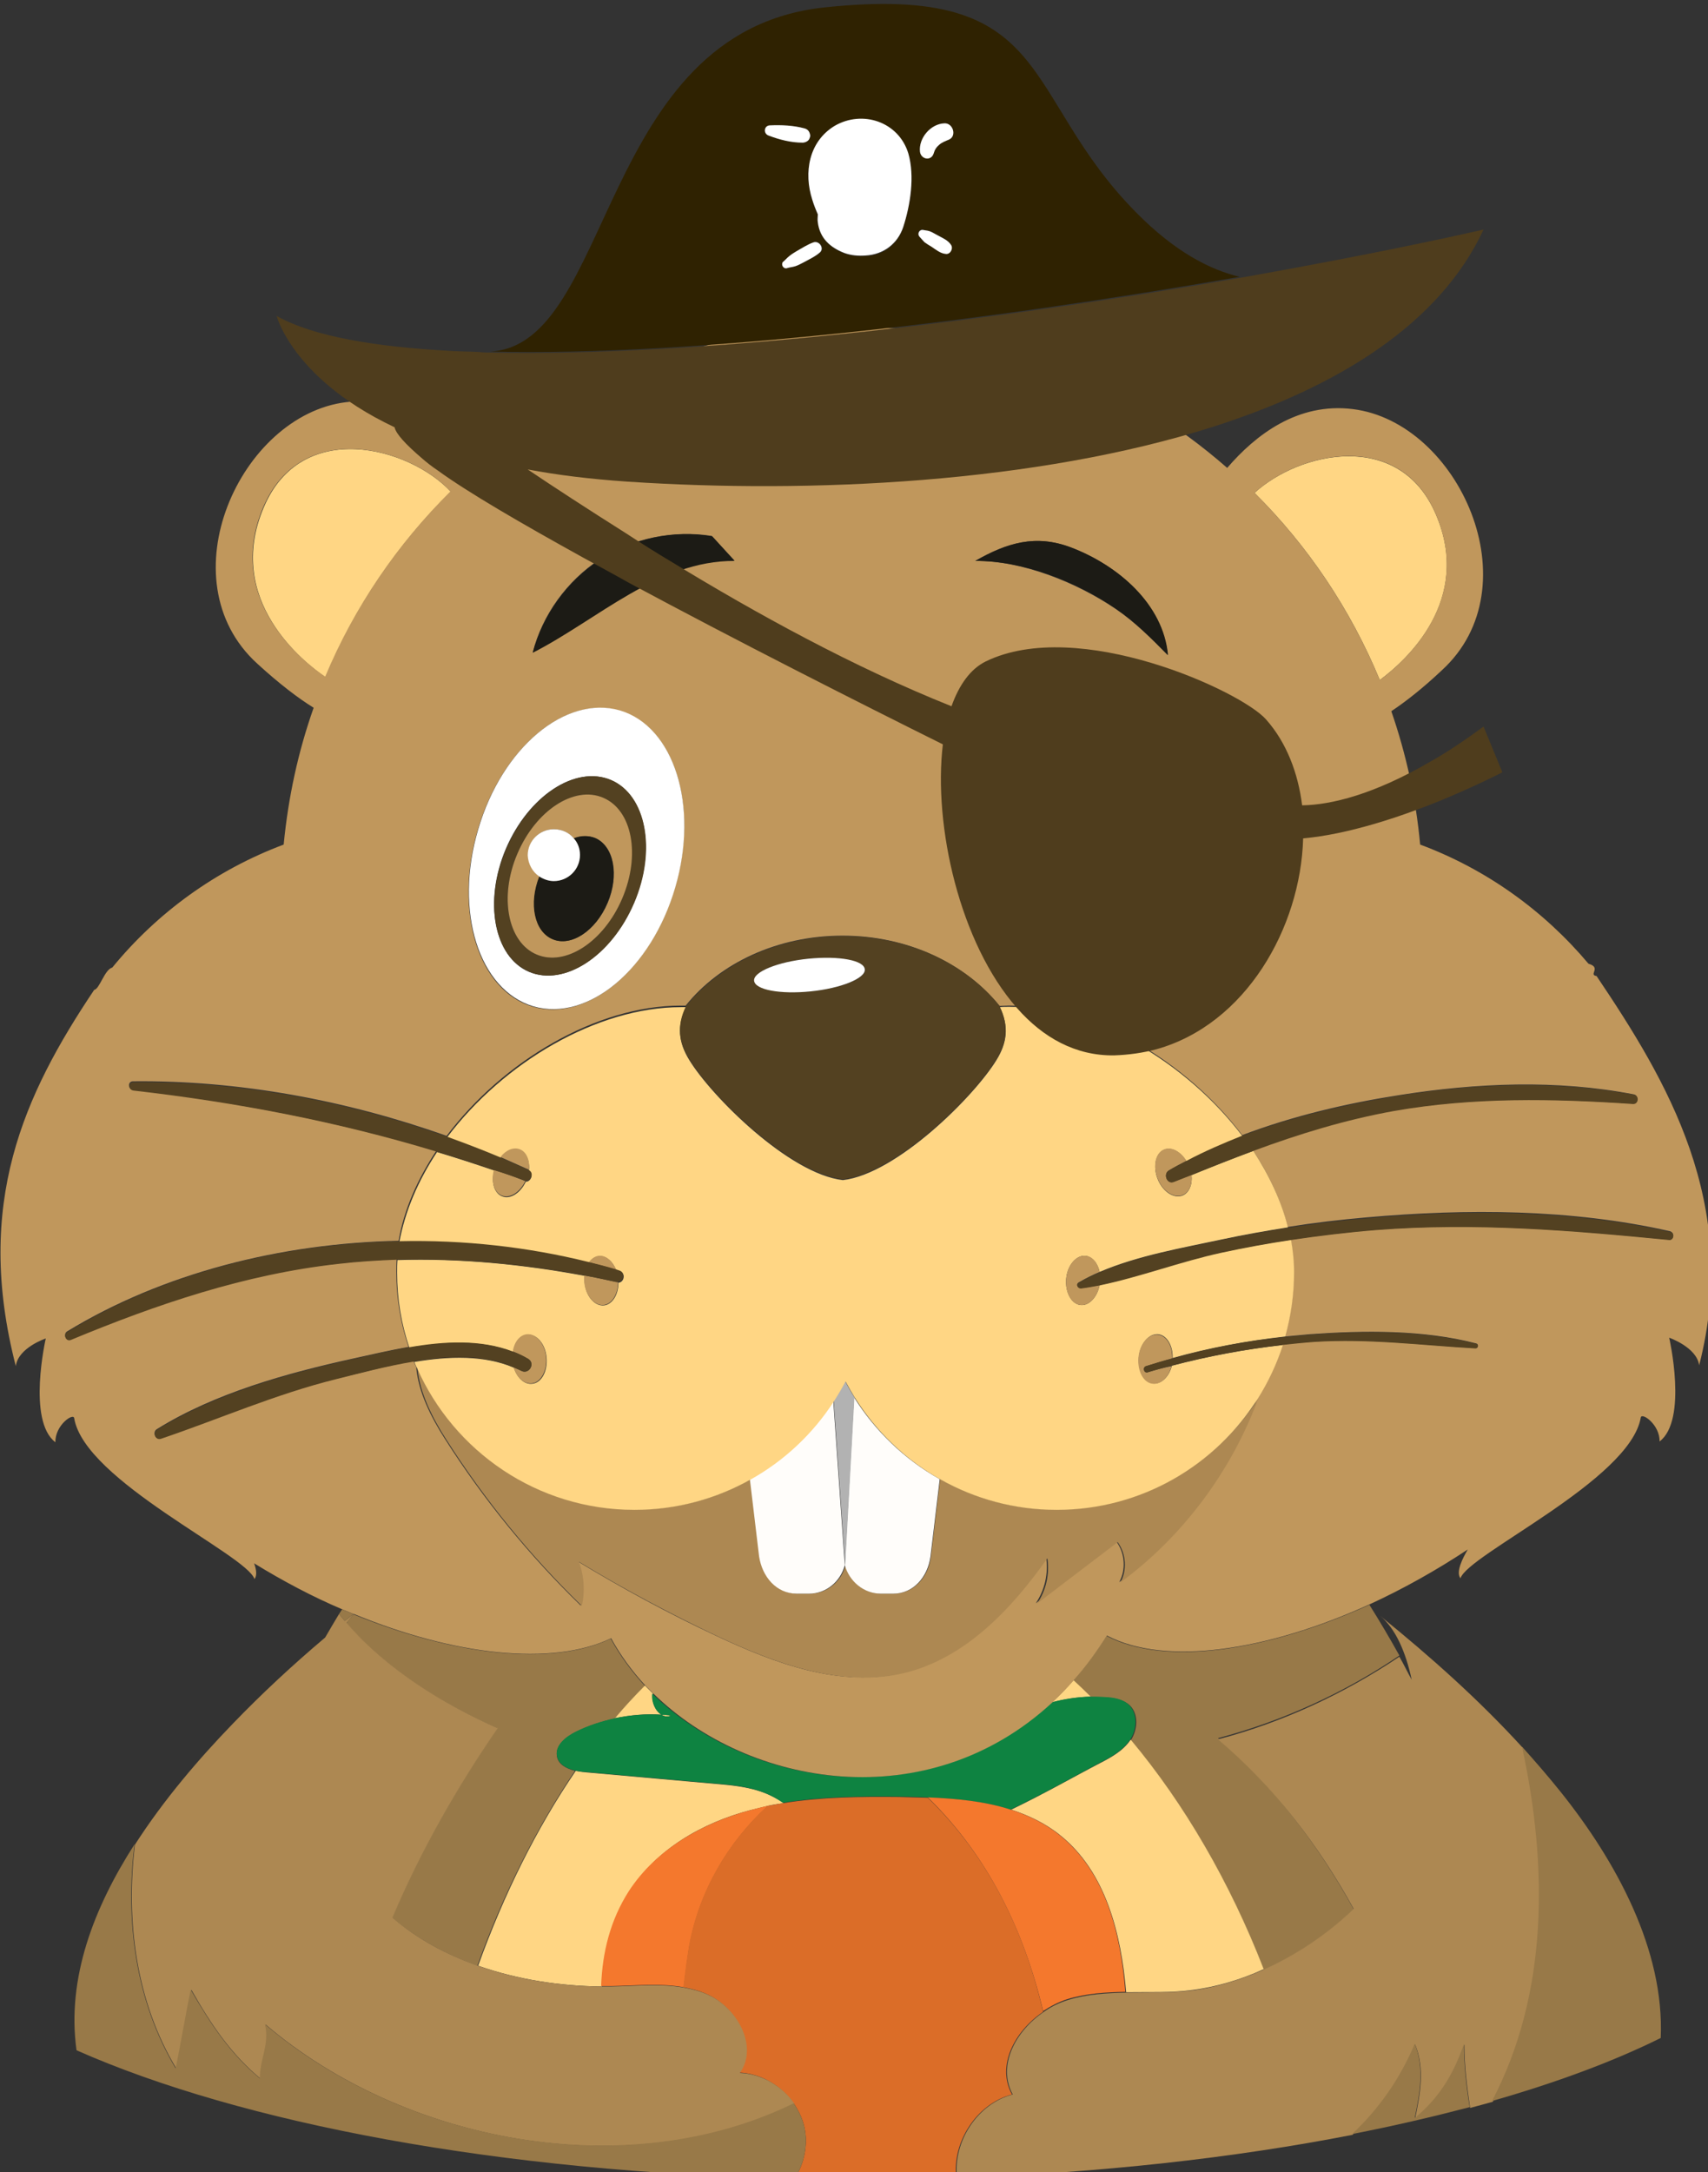 <?xml version="1.0" encoding="UTF-8" standalone="no"?>
<!-- Created with Inkscape (http://www.inkscape.org/) -->

<svg
   xmlns:dc="http://purl.org/dc/elements/1.1/"
   xmlns:cc="http://creativecommons.org/ns#"
   xmlns:rdf="http://www.w3.org/1999/02/22-rdf-syntax-ns#"
   xmlns:svg="http://www.w3.org/2000/svg"
   xmlns="http://www.w3.org/2000/svg"
   xmlns:sodipodi="http://sodipodi.sourceforge.net/DTD/sodipodi-0.dtd"
   xmlns:inkscape="http://www.inkscape.org/namespaces/inkscape"
   width="117.769mm"
   height="149.758mm"
   viewBox="0 0 117.769 149.758"
   version="1.1"
   id="svg1561"
   inkscape:version="0.92.3 (2405546, 2018-03-11)"
   sodipodi:docname="mole-pirate.svg">
  <rect x="0" y="0" width="117.769" height="149.758" fill="#333333" stroke="none"/>
  <defs
     id="defs1555" />
  <sodipodi:namedview
     id="base"
     pagecolor="#ffffff"
     bordercolor="#666666"
     borderopacity="1.0"
     inkscape:pageopacity="0.0"
     inkscape:pageshadow="2"
     inkscape:zoom="0.98994949"
     inkscape:cx="-17.346433"
     inkscape:cy="98.287693"
     inkscape:document-units="mm"
     inkscape:current-layer="g512"
     showgrid="false"
     inkscape:window-width="1920"
     inkscape:window-height="1148"
     inkscape:window-x="0"
     inkscape:window-y="0"
     inkscape:window-maximized="1" />
  <g
     inkscape:label="Layer 1"
     inkscape:groupmode="layer"
     id="layer1"
     transform="translate(-52.24,-71.912)">
    <g
       id="g512"
       transform="matrix(0.265,0,0,0.265,31.255,-101.281)">
      <g
         id="g465">
        <g
           id="g502">
          <g
             id="g292">
            <path
               style="fill:#987948"
               inkscape:connector-curvature="0"
               id="path290"
               d="m 171.1,1073.5 c -1,-0.4 -1.9,-0.8 -2.9,-1.2 -0.3,0.4 -0.5,0.8 -0.8,1.2 0.5,0.6 1,1.2 1.5,1.8 0.7,-0.6 1.5,-1.2 2.2,-1.8 z" />
          </g>
          <g
             id="g296">
            <path
               style="fill:#987948"
               inkscape:connector-curvature="0"
               id="path294"
               d="m 367.1,1079.2 c -2.7,4.3 -5.6,8.1 -8.6,11.6 1.5,1.4 3,2.8 4.5,4.3 1.3,0 2.6,0 3.9,0.1 2.3,0.1 4.7,0.6 6.3,2.1 2.3,2.3 2,6.3 0.2,9.1 13.9,16.6 26,37.2 34.6,59.7 8.5,-3.8 16.7,-9.2 23.4,-15.8 -9.2,-16.7 -20.7,-31.9 -35.3,-44.5 16.7,-4.4 32.9,-11.8 47.2,-21.5 -2.5,-4.5 -5.1,-8.9 -7.8,-13.2 -26.7,12.1 -53.2,16.1 -68.4,8.1 z" />
          </g>
          <g
             id="g300">
            <path
               style="fill:#987948"
               inkscape:connector-curvature="0"
               id="path298"
               d="m 208.6,1103.2 c -10.6,15.4 -20,32 -27.4,49.3 6.4,5.4 14,9.6 22.2,12.5 6.7,-18.6 15.4,-35.9 25.4,-50.7 -2.3,-0.6 -4.4,-1.7 -4.7,-3.8 -0.5,-2.8 2.3,-5 4.9,-6.3 3.2,-1.6 6.7,-2.8 10.2,-3.5 2.5,-3 5.1,-5.9 7.8,-8.5 -3.5,-3.8 -6.5,-7.9 -8.9,-12.3 -15.5,7.4 -41,4.3 -66.9,-6.3 -0.7,0.7 -1.3,1.4 -1.8,2.3 10.3,12.1 25.6,21.3 39.2,27.3 z" />
          </g>
          <g
             id="g304">
            <path
               style="fill:#ad8852"
               inkscape:connector-curvature="0"
               id="path302"
               d="m 431.4,1150.2 c -6.7,6.5 -14.9,12 -23.4,15.8 -6.1,2.7 -12.4,4.6 -18.4,5.4 -5.7,0.7 -11.6,0.5 -17.4,0.6 -5.1,0.1 -10.2,0.4 -15.1,1.9 -2.2,0.7 -4.4,1.7 -6.3,3.1 -7.4,5 -12.2,14 -8.1,21.5 -9.2,2.4 -15.6,12.3 -14.5,21.7 37.3,-1.3 72.2,-5.2 102.9,-11.2 6.8,-6.4 12.4,-14.2 16.3,-23.5 2.6,6.4 1.3,12.8 0,19.3 6.4,-5.1 10.3,-11.6 12.8,-19.3 0,5.5 0.7,11 1.5,16.5 2,-0.5 4,-1.1 5.9,-1.6 14.5,-27.8 14.6,-60.9 7.8,-92.1 -11.4,-12.5 -24.1,-23.8 -37.2,-34.4 4.1,3.3 6.8,9.6 8.3,16.7 -1.1,-2 -2.1,-4.1 -3.2,-6 -14.3,9.6 -30.4,17.1 -47.2,21.5 14.5,12.3 26.1,27.4 35.3,44.1 z" />
          </g>
          <g
             id="g308">
            <path
               style="fill:#ffd684"
               inkscape:connector-curvature="0"
               id="path306"
               d="m 253.8,1099.9 c -0.8,-0.1 -1.7,-0.2 -2.5,-0.2 0.8,0.5 1.6,0.6 2.5,0.2 z" />
          </g>
          <g
             id="g312">
            <path
               style="fill:#ffd684"
               inkscape:connector-curvature="0"
               id="path310"
               d="m 274.5,1124.5 c 1.5,-0.4 3,-0.7 4.5,-1.1 1.3,-0.3 2.7,-0.5 4.1,-0.7 -3.8,-2.6 -7.8,-4.1 -15.4,-4.8 -12,-1.1 -23.9,-2.1 -35.9,-3.2 -0.9,-0.1 -1.9,-0.2 -2.8,-0.4 -10.1,14.8 -18.7,32.1 -25.4,50.7 10.2,3.6 21.3,5.3 32.2,5.4 0.3,-8.8 2.3,-17.3 7.2,-24.7 6.9,-11 18.9,-17.9 31.5,-21.2 z" />
          </g>
          <g
             id="g316">
            <path
               style="fill:#ffd684"
               inkscape:connector-curvature="0"
               id="path314"
               d="m 365.4,1112.3 c -6,3.1 -14.2,7.8 -23.1,12.1 4.6,1.5 9,3.6 12.8,6.7 11.8,9.5 15.8,25.5 17.1,40.8 5.8,-0.1 11.7,0.2 17.4,-0.6 6,-0.8 12.3,-2.6 18.4,-5.4 -8.7,-22.5 -20.7,-43.1 -34.6,-59.7 0,0 -0.1,0.1 -0.1,0.1 -1.9,2.8 -5,4.5 -7.9,6 z" />
          </g>
          <g
             id="g320">
            <path
               style="fill:#ffd684"
               inkscape:connector-curvature="0"
               id="path318"
               d="m 239.2,1100.6 c 4,-0.8 8,-1.2 12.1,-0.9 -1.6,-1 -2.7,-3.4 -2.2,-5.5 -0.7,-0.7 -1.4,-1.4 -2.1,-2.1 -2.7,2.7 -5.3,5.5 -7.8,8.5 z" />
          </g>
          <g
             id="g324">
            <path
               style="fill:#ffd684"
               inkscape:connector-curvature="0"
               id="path322"
               d="m 358.5,1090.7 c -1.8,2.1 -3.7,4 -5.6,5.8 3.3,-0.9 6.7,-1.4 10.1,-1.5 -1.5,-1.5 -3,-2.9 -4.5,-4.3 z" />
          </g>
          <g
             id="g328">
            <path
               style="fill:#0e8341"
               inkscape:connector-curvature="0"
               id="path326"
               d="m 251.3,1099.7 c 0.8,0.1 1.7,0.1 2.5,0.2 -0.9,0.4 -1.7,0.3 -2.5,-0.2 -4,-0.3 -8.1,0.1 -12.1,0.9 -3.5,0.8 -7,1.9 -10.2,3.5 -2.6,1.3 -5.4,3.5 -4.9,6.3 0.4,2.2 2.5,3.3 4.7,3.8 0.9,0.2 1.9,0.4 2.8,0.4 12,1.1 23.9,2.1 35.9,3.2 7.6,0.7 11.6,2.2 15.4,4.8 9.9,-1.6 20.1,-1.7 30.1,-1.6 2.5,0 5,0.1 7.5,0.2 7.4,0.3 14.8,1 21.6,3.2 9,-4.3 17.2,-9 23.1,-12.1 3,-1.5 6,-3.2 7.9,-5.9 0,0 0.1,-0.1 0.1,-0.1 1.8,-2.7 2.1,-6.8 -0.2,-9.1 -1.6,-1.6 -4,-2 -6.3,-2.1 -1.3,-0.1 -2.6,-0.1 -3.9,-0.1 -3.4,0.1 -6.8,0.6 -10.1,1.5 -32.5,30.1 -79,22 -103.8,-2.3 -0.3,2.1 0.8,4.6 2.4,5.5 z" />
          </g>
          <g
             id="g332">
            <path
               style="fill:#f4782d"
               inkscape:connector-curvature="0"
               id="path330"
               d="m 279,1123.4 c -1.5,0.3 -3,0.7 -4.5,1.1 -12.5,3.3 -24.6,10.2 -31.7,21.1 -4.8,7.5 -6.9,15.9 -7.2,24.7 0.9,0 1.7,0 2.6,0 6.3,-0.1 12.8,-0.8 18.9,0.3 0.4,-3.6 0.9,-7.3 1.5,-11 2.6,-13.9 9.9,-26.6 20.4,-36.2 z" />
          </g>
          <g
             id="g336">
            <path
               style="fill:#db6d28"
               inkscape:connector-curvature="0"
               id="path334"
               d="m 320.6,1121.3 c -2.5,-0.1 -5,-0.1 -7.5,-0.2 -10.1,-0.1 -20.2,0 -30.1,1.6 -1.4,0.2 -2.7,0.5 -4.1,0.7 -10.5,9.6 -17.8,22.3 -20.4,36.2 -0.6,3.7 -1.1,7.4 -1.5,11 2.1,0.4 4.1,0.9 6.1,1.8 7.7,3.4 13.3,13.5 8.4,20.4 5.6,0.2 11,3.4 14.2,8 1.3,1.9 2.3,4 2.8,6.3 1,4.5 -0.1,9.4 -2.5,13.3 5.2,0.1 10.5,0.2 15.8,0.2 8.9,0 17.6,-0.2 26.2,-0.4 -1.1,-9.3 5.3,-19.3 14.5,-21.7 -4.1,-7.5 0.7,-16.5 8.1,-21.5 -4.9,-21.1 -14.3,-40.5 -30,-55.7 z" />
          </g>
          <g
             id="g340">
            <path
               style="fill:#f4782d"
               inkscape:connector-curvature="0"
               id="path338"
               d="m 355,1131.1 c -3.8,-3.1 -8.2,-5.2 -12.8,-6.7 -6.8,-2.2 -14.2,-2.9 -21.6,-3.2 15.7,15.3 25,34.6 30,55.6 2,-1.3 4.1,-2.4 6.3,-3.1 4.9,-1.5 10,-1.8 15.1,-1.9 -1.2,-15.2 -5.1,-31.1 -17,-40.7 z" />
          </g>
          <g
             id="g344">
            <path
               style="fill:#ad8852"
               inkscape:connector-curvature="0"
               id="path342"
               d="m 125.1,1191.8 c 1.3,-6.4 2.6,-14.1 3.9,-20.5 5.1,9 10.3,16.7 18,23.1 0,-5.1 2.6,-9 1.3,-14.1 35.7,30.5 93.8,42 137.6,20.6 -3.2,-4.6 -8.6,-7.8 -14.2,-8 4.9,-6.9 -0.7,-17 -8.4,-20.4 -2,-0.9 -4,-1.4 -6.1,-1.8 -6.1,-1.1 -12.6,-0.4 -18.9,-0.3 -0.9,0 -1.7,0 -2.6,0 -10.9,-0.1 -22,-1.8 -32.2,-5.4 -8.2,-2.9 -15.8,-7 -22.2,-12.5 7.4,-17.4 16.8,-33.9 27.4,-49.3 -13.6,-6 -28.9,-15.2 -39.3,-27.4 0.6,-0.8 1.2,-1.6 1.8,-2.3 0,0 -0.1,0 -0.1,0 -0.7,0.6 -1.4,1.2 -2.2,1.8 -0.5,-0.6 -1,-1.2 -1.5,-1.8 -1.2,2 -2.4,4 -3.6,6.1 -8.4,7.1 -16.5,14.6 -24.1,22.5 -8.7,9 -17.9,19.7 -25.4,31.4 -2.4,20 0.3,40.9 10.8,58.3 z" />
          </g>
          <g
             id="g348">
            <path
               style="fill:#987948"
               inkscape:connector-curvature="0"
               id="path346"
               d="m 286,1220.4 c 2.4,-3.9 3.5,-8.8 2.5,-13.3 -0.5,-2.3 -1.5,-4.4 -2.8,-6.3 -43.8,21.4 -101.9,9.9 -137.6,-20.6 1.3,5.1 -1.3,9 -1.3,14.1 -7.7,-6.4 -12.8,-14.1 -18,-23.1 -1.3,6.4 -2.6,14.1 -3.9,20.5 -10.4,-17.4 -13.2,-38.3 -10.7,-58.3 -10.6,16.5 -17.7,34.9 -15.1,53.6 42.9,19 110.3,31.8 186.9,33.4 z" />
          </g>
          <g
             id="g352">
            <path
               style="fill:#987948"
               inkscape:connector-curvature="0"
               id="path350"
               d="m 460.1,1185.3 c -2.6,7.7 -6.4,14.1 -12.8,19.3 1.3,-6.4 2.6,-12.8 0,-19.3 -3.9,9.3 -9.5,17.1 -16.3,23.5 10.8,-2.1 21,-4.5 30.6,-7 -0.9,-5.5 -1.5,-11 -1.5,-16.5 z" />
          </g>
          <g
             id="g356">
            <path
               style="fill:#987948"
               inkscape:connector-curvature="0"
               id="path354"
               d="m 467.4,1200.2 c 16.8,-4.8 31.6,-10.3 43.9,-16.4 1,-22.9 -11.6,-46 -26.1,-64.1 -3.2,-4 -6.6,-7.9 -10,-11.7 6.8,31.3 6.8,64.4 -7.8,92.2 z" />
          </g>
          <g
             id="g360">
            <path
               style="fill:#ffd684"
               inkscape:connector-curvature="0"
               id="path358"
               d="m 196.5,781.5 c -10.9,-11.7 -38.9,-19.2 -48.7,4.1 -10.3,24.2 10.6,40.4 16.1,44.2 7.6,-18.3 18.7,-34.7 32.6,-48.3 z" />
          </g>
          <g
             id="g364">
            <path
               style="fill:#ffd684"
               inkscape:connector-curvature="0"
               id="path362"
               d="m 438.2,830.5 c 7,-5.2 24.2,-20.8 14.6,-43.1 -9.5,-22.2 -35.5,-16.3 -47.2,-5.6 13.9,13.8 25,30.3 32.6,48.7 z" />
          </g>
          <g
             id="g368">
            <path
               style="fill:#c0975c"
               inkscape:connector-curvature="0"
               id="path366"
               d="m 494.6,907.5 c -2.2,-0.3 1.4,-2.2 -2.1,-3.2 -11.6,-13.8 -26.6,-24.6 -43.8,-31 -1.1,-12.1 -3.7,-23.7 -7.5,-34.7 3.6,-2.4 8,-5.8 13.1,-10.6 23.9,-21.8 4.4,-64.6 -23.1,-68 -14.4,-1.8 -25.4,6.8 -32.7,15.3 -26.1,-22.9 -60.3,-36.7 -97.7,-36.7 -37.3,0 -71.5,13.8 -97.6,36.6 -7.2,-9.1 -18.7,-18.9 -34,-17 -27.5,3.4 -47,46.2 -23.1,68 5.9,5.4 10.8,9.1 14.7,11.5 -4,11.3 -6.6,23.2 -7.8,35.6 -17.6,6.6 -32.9,17.7 -44.6,32 -2,0.5 -3.3,5.6 -4.7,5.8 -18.3,27.3 -31.3,55.6 -20.4,97.9 0.6,-4.8 7.8,-7.2 7.8,-7.2 0,0 -4.9,21.4 2.5,27 -0.1,-4.5 4.8,-7.8 4.9,-6.2 2.8,16.3 44.9,35.5 46.9,41.8 0.7,-0.9 0.5,-2.5 -0.1,-4.1 7.5,4.6 15.2,8.7 23,12 1,0.4 1.9,0.8 2.9,1.2 0,0 0.1,0 0.1,0 25.9,10.7 51.5,13.7 66.9,6.3 2.4,4.4 5.4,8.5 8.9,12.3 0.7,0.7 1.4,1.4 2.1,2.1 24.8,24.3 71.3,32.4 103.8,2.3 1.9,-1.8 3.8,-3.7 5.6,-5.8 3.1,-3.5 5.9,-7.3 8.6,-11.6 15.2,8 41.7,4 68.3,-8.1 8.7,-4 17.3,-8.8 25.6,-14.3 -1.3,2.2 -3.2,5.9 -1.9,7.5 1.9,-6.2 44.1,-25.5 46.9,-41.8 0.2,-1.5 5,1.8 4.9,6.2 7.4,-5.6 2.5,-27 2.5,-27 0,0 7.2,2.5 7.8,7.2 10.8,-42.2 -8.4,-74.1 -26.7,-101.3 z m -114.4,7.9 c -14.2,4.1 -30.7,-9.7 -36.9,-31 -6.2,-21.2 0.3,-41.8 14.4,-46 14.2,-4.1 30.7,9.7 36.9,31 6.3,21.3 -0.2,41.8 -14.4,46 z m 72.6,-128 c 9.5,22.3 -7.6,37.9 -14.6,43.1 -7.6,-18.4 -18.7,-34.9 -32.6,-48.7 11.8,-10.8 37.8,-16.6 47.2,5.6 z m -95,8.6 c 12.4,4.7 24,14.8 25.2,28 -4.2,-4.3 -8.5,-8.6 -13.5,-12 -10.2,-6.9 -24.3,-12.6 -36.6,-12.5 8.2,-4.7 15.7,-7 24.9,-3.5 z m -122.6,3.1 c 8.5,-5.5 19.2,-7.7 29.2,-6.1 l 5.9,6.4 c -19.8,-0.2 -35.5,15.2 -52.5,23.9 2.5,-9.8 8.9,-18.6 17.4,-24.2 z m 5.2,39.4 c 14.2,4.1 20.7,24.7 14.4,46 -6.2,21.2 -22.7,35.1 -36.9,31 -14.2,-4.1 -20.7,-24.7 -14.4,-46 6.2,-21.3 22.8,-35.2 36.9,-31 z m -92.7,-53 c 9.9,-23.2 37.9,-15.7 48.7,-4.1 -13.8,13.7 -25,30 -32.6,48.2 -5.5,-3.7 -26.4,-19.9 -16.1,-44.1 z m 365.9,190.6 c -25.5,-2.5 -50.6,-4.6 -76.3,-2.6 -7.5,0.6 -14.9,1.5 -22.3,2.6 0.5,2.8 0.8,5.6 0.8,8.4 0,5.8 -0.8,11.5 -2.3,16.8 2.2,-0.2 4.4,-0.4 6.5,-0.6 14.1,-1 29.5,-1.2 43.3,2.4 0.7,0.2 0.5,1.3 -0.2,1.2 -14.1,-0.8 -27.8,-2.6 -41.9,-1.7 -2.8,0.2 -5.6,0.4 -8.4,0.8 -1.6,4.9 -3.8,9.6 -6.5,13.9 -7.1,19 -19.6,35.9 -35.9,47.9 1.8,-3.2 1.5,-7.5 -0.7,-10.5 -7,5.3 -14,10.7 -21,16 2.3,-3.4 3.3,-7.7 2.7,-11.8 -9.3,13.3 -21.2,25.9 -37,29.8 -16.4,4.1 -33.5,-2.3 -48.8,-9.5 -12.4,-5.8 -24.4,-12.3 -36.1,-19.4 1.4,3.6 1.6,7.7 0.8,11.5 -13.4,-13 -25.3,-27.6 -35.3,-43.3 -3.6,-5.6 -7,-12.3 -7.5,-18.7 -0.2,-0.5 -0.5,-1.1 -0.7,-1.6 -7.2,1.2 -14.2,3.2 -20.3,4.6 -15.7,3.9 -30.3,10.3 -45.5,15.5 -1.5,0.5 -2.2,-1.7 -1,-2.4 15.1,-9.4 33.9,-14.6 51.2,-18.4 4.5,-1 9.3,-2.1 14.3,-3 -2.1,-6.2 -3.2,-12.8 -3.2,-19.6 0,-1.1 0,-2.1 0.1,-3.2 -5.1,0.2 -10.2,0.5 -15.3,1.1 -24.3,2.7 -47.1,10.4 -69.6,19.8 -1.2,0.5 -1.9,-1.4 -0.9,-2.1 24.9,-15.2 55.8,-23 86.3,-23.6 1.4,-8.1 4.9,-16 9.8,-23.4 -25.8,-7.7 -51.8,-12.7 -78.9,-15.9 -1.4,-0.2 -1.4,-2.2 0,-2.2 27.4,-0.3 55.5,4.9 81.6,14.2 14.6,-19.4 38.9,-33.9 60.9,-33.9 0.4,0 0.9,0 1.3,0 0,0 0,0 0,0 8.8,-11 23.8,-18.2 40.8,-18.2 17,0 31.9,7.2 40.8,18.2 0,0 0,0 0,0.1 0.8,0 1.7,-0.1 2.5,-0.1 21.9,0 46.1,14.4 60.7,33.7 13.2,-5 27.3,-8.3 40.8,-10.4 20.2,-3.2 41,-4.1 61.1,-0.2 1.4,0.3 1,2.5 -0.3,2.4 -20.8,-1.4 -41.5,-1.8 -62.1,1.8 -12.8,2.2 -24.8,6 -36.7,10.4 4.2,6.3 7.3,13 9,19.9 6.9,-1.1 13.7,-1.9 20.6,-2.5 26,-2.3 53.3,-2.2 78.9,3.6 1.3,0.4 1,2.3 -0.1,2.2 z" />
          </g>
          <g
             id="g372">
            <path
               style="fill:#ad8852"
               inkscape:connector-curvature="0"
               id="path370"
               d="m 354,1046.3 c -11,0 -21.3,-2.9 -30.2,-7.9 l -2.4,20.1 c -0.6,5.3 -4.4,9.7 -9.7,9.7 h -3.2 c -4.5,0 -8.2,-3.2 -9.3,-7.4 -1.1,4.2 -4.8,7.4 -9.3,7.4 h -3.2 c -5.3,0 -9,-4.4 -9.7,-9.7 l -2.4,-20.1 c -8.9,5 -19.2,7.9 -30.2,7.9 -25.3,0 -47,-15.2 -56.6,-36.9 0.5,6.4 3.9,13.1 7.5,18.7 10,15.7 21.9,30.3 35.3,43.3 0.8,-3.8 0.6,-7.8 -0.8,-11.5 11.7,7.1 23.7,13.5 36.1,19.4 15.3,7.2 32.4,13.5 48.8,9.5 15.7,-3.9 27.7,-16.6 37,-29.8 0.6,4.1 -0.3,8.4 -2.7,11.8 7,-5.3 14,-10.7 21,-16 2.2,3 2.5,7.3 0.7,10.5 16.3,-12 28.9,-29 35.9,-47.9 -11.2,17.3 -30.5,28.9 -52.6,28.9 z" />
          </g>
          <g
             id="g376">
            <path
               style="fill:#1c1b15"
               inkscape:connector-curvature="0"
               id="path374"
               d="m 264.5,793.1 c -10,-1.7 -20.7,0.5 -29.2,6.1 -8.5,5.5 -14.9,14.4 -17.5,24.2 17,-8.7 32.7,-24 52.5,-23.9 z" />
          </g>
          <g
             id="g380">
            <path
               style="fill:#1c1b15"
               inkscape:connector-curvature="0"
               id="path378"
               d="m 383.1,824 c -1.2,-13.2 -12.9,-23.3 -25.2,-28 -9.2,-3.5 -16.7,-1.2 -24.9,3.5 12.4,-0.1 26.5,5.5 36.6,12.5 5,3.4 9.2,7.7 13.5,12 z" />
          </g>
          <g
             id="g384">
            <path
               style="fill:#fffdfa"
               inkscape:connector-curvature="0"
               id="path382"
               d="m 308.4,1068.2 h 3.2 c 5.3,0 9,-4.4 9.7,-9.7 l 2.4,-20.1 c -9.1,-5.1 -16.8,-12.5 -22.3,-21.3 l -2.4,43.7 c 1.2,4.2 4.9,7.4 9.4,7.4 z" />
          </g>
          <g
             id="g388">
            <path
               style="fill:#fffdfa"
               inkscape:connector-curvature="0"
               id="path386"
               d="m 286.5,1068.2 h 3.2 c 4.5,0 8.2,-3.2 9.3,-7.4 l -3,-42.8 c -5.5,8.4 -12.9,15.5 -21.7,20.4 l 2.4,20.1 c 0.8,5.3 4.5,9.7 9.8,9.7 z" />
          </g>
          <g
             id="g392">
            <path
               style="fill:#b2b2b2"
               inkscape:connector-curvature="0"
               id="path390"
               d="m 301.5,1017.1 c -0.9,-1.4 -1.7,-2.8 -2.4,-4.2 -0.9,1.8 -1.9,3.5 -3,5.1 l 3,42.8 z" />
          </g>
          <g
             id="g396">
            <path
               style="fill:#ffd684"
               inkscape:connector-curvature="0"
               id="path394"
               d="m 397,979.4 c -10.6,2.2 -21.1,6.3 -31.7,8.5 -0.6,3.1 -2.7,5.4 -4.9,5.2 -2.4,-0.2 -4.1,-3.3 -3.8,-6.8 0.3,-3.5 2.6,-6.2 5,-6 1.8,0.2 3.2,1.9 3.7,4.2 10,-4.3 21.8,-6.3 32,-8.5 5.6,-1.2 11.3,-2.2 17,-3.1 -1.7,-6.9 -4.9,-13.6 -9,-19.9 -5.4,2 -10.7,4.1 -16.1,6.3 0.3,2.4 -0.6,4.6 -2.3,5.3 -2.3,0.9 -5.2,-1 -6.5,-4.3 -1.3,-3.3 -0.5,-6.7 1.7,-7.6 1.9,-0.8 4.3,0.5 5.8,3 4.7,-2.5 9.6,-4.6 14.6,-6.5 -14.6,-19.3 -38.8,-33.7 -60.7,-33.7 -0.8,0 -1.7,0 -2.5,0.1 2.5,5 1.9,9.3 -0.8,13.7 -5.7,9.4 -26,29.7 -40,31.3 -14,-1.6 -34.3,-21.9 -40,-31.3 -2.7,-4.4 -3.3,-8.7 -0.8,-13.7 -0.4,0 -0.9,0 -1.3,0 -22,0 -46.3,14.5 -60.9,33.9 4.7,1.7 9.3,3.5 13.9,5.4 1.5,-1.8 3.5,-2.7 5.1,-2 1.7,0.7 2.6,2.9 2.3,5.3 1.4,0.7 0.5,2.9 -0.8,2.8 -1.4,3 -4.1,4.7 -6.2,3.8 -2,-0.8 -2.9,-3.7 -2,-6.7 -5,-1.7 -9.9,-3.3 -14.9,-4.8 -4.9,7.4 -8.3,15.3 -9.8,23.4 16.8,-0.3 33.6,1.5 49.3,5.4 0.7,-0.9 1.6,-1.6 2.6,-1.7 1.8,-0.2 3.6,1.3 4.5,3.6 0.3,0.1 0.6,0.2 0.9,0.3 1.7,0.5 1.2,2.9 -0.3,3 0,3.1 -1.6,5.7 -3.8,5.9 -2.4,0.2 -4.7,-2.4 -5,-6 -0.1,-0.6 -0.1,-1.1 0,-1.7 -16.1,-3 -32.4,-4.6 -48.7,-4.1 -0.1,1.1 -0.1,2.1 -0.1,3.2 0,6.9 1.1,13.4 3.2,19.6 9.2,-1.6 18.7,-2.1 27,1.1 0.4,-2.5 1.8,-4.3 3.7,-4.5 2.4,-0.2 4.7,2.4 5,6 0.3,3.5 -1.3,6.6 -3.8,6.8 -2,0.2 -3.9,-1.6 -4.7,-4.2 -7.7,-3.3 -16.9,-3 -25.9,-1.5 0.2,0.5 0.4,1.1 0.7,1.6 9.6,21.7 31.3,36.9 56.6,36.9 11,0 21.3,-2.9 30.2,-7.9 8.8,-4.9 16.3,-12 21.7,-20.4 1.1,-1.7 2.1,-3.4 3,-5.1 0.8,1.5 1.6,2.9 2.4,4.2 5.5,8.8 13.2,16.2 22.3,21.3 8.9,5 19.2,7.9 30.2,7.9 22.1,0 41.4,-11.6 52.4,-29 2.7,-4.3 4.9,-9 6.5,-13.9 -9.8,1.1 -19.4,2.9 -28.9,5.4 -0.7,2.8 -2.7,4.8 -4.8,4.6 -2.4,-0.2 -4.1,-3.3 -3.8,-6.8 0.3,-3.5 2.6,-6.2 5,-6 2.3,0.2 3.9,3 3.8,6.2 9.6,-2.7 19.4,-4.5 29.3,-5.6 1.5,-5.4 2.3,-11 2.3,-16.8 0,-2.8 -0.3,-5.6 -0.8,-8.4 -6.1,0.9 -12.1,2 -18.1,3.3 z" />
          </g>
          <g
             id="g400">
            <path
               style="fill:#534121"
               inkscape:connector-curvature="0"
               id="path398"
               d="m 258.5,929.1 c 5.7,9.4 26,29.7 40,31.3 14,-1.6 34.3,-21.9 40,-31.3 2.7,-4.4 3.2,-8.7 0.8,-13.7 0,0 0,0 0,-0.1 -8.8,-11 -23.8,-18.2 -40.8,-18.2 -17,0 -31.9,7.2 -40.8,18.2 0,0 0,0 0,0 -2.5,5.1 -1.9,9.4 0.8,13.8 z M 289.6,903 c 7.9,-0.8 14.5,0.5 14.7,2.8 0.1,2.4 -6.2,4.9 -14.1,5.7 -7.9,0.8 -14.5,-0.5 -14.7,-2.8 -0.2,-2.4 6.1,-4.9 14.1,-5.7 z" />
          </g>
          <g
             id="g404">
            <path
               style="fill:#ffffff"
               inkscape:connector-curvature="0"
               id="path402"
               d="m 290.1,911.5 c 7.9,-0.8 14.3,-3.4 14.1,-5.7 -0.1,-2.4 -6.7,-3.6 -14.7,-2.8 -7.9,0.8 -14.3,3.4 -14.1,5.7 0.2,2.4 6.8,3.6 14.7,2.8 z" />
          </g>
          <g
             id="g408">
            <path
               style="fill:#ffffff"
               inkscape:connector-curvature="0"
               id="path406"
               d="m 218,915.4 c 14.2,4.1 30.7,-9.7 36.9,-31 6.2,-21.2 -0.3,-41.8 -14.4,-46 -14.2,-4.1 -30.7,9.7 -36.9,31 -6.3,21.3 0.2,41.8 14.4,46 z m -7.2,-41 c 5.9,-13.8 18.1,-21.8 27.3,-17.9 9.2,3.9 11.9,18.2 6,32 -5.9,13.8 -18.1,21.8 -27.3,17.9 -9.1,-3.9 -11.8,-18.3 -6,-32 z" />
          </g>
          <g
             id="g412">
            <path
               style="fill:#534121"
               inkscape:connector-curvature="0"
               id="path410"
               d="m 216.9,906.4 c 9.2,3.9 21.4,-4.1 27.3,-17.9 5.9,-13.8 3.1,-28.1 -6,-32 -9.2,-3.9 -21.4,4.1 -27.3,17.9 -5.9,13.7 -3.2,28.1 6,32 z m -3.1,-30.7 c 4.8,-11.3 14.8,-17.8 22.3,-14.6 7.5,3.2 9.7,14.9 5,26.2 -4.8,11.3 -14.8,17.8 -22.3,14.6 -7.5,-3.2 -9.8,-15 -5,-26.2 z" />
          </g>
          <g
             id="g416">
            <path
               style="fill:#c0975c"
               inkscape:connector-curvature="0"
               id="path414"
               d="m 218.8,901.9 c 7.5,3.2 17.5,-3.3 22.3,-14.6 4.8,-11.3 2.6,-23 -5,-26.2 -7.5,-3.2 -17.5,3.3 -22.3,14.6 -4.8,11.2 -2.5,23 5,26.2 z m 4.5,-32.6 c 2.1,0 3.9,0.9 5.2,2.4 1.9,-0.7 3.8,-0.8 5.6,-0.1 4.8,2.1 6.3,9.6 3.2,16.9 -3.1,7.2 -9.5,11.5 -14.3,9.4 -4.7,-2 -6.2,-9.2 -3.4,-16.3 -1.8,-1.2 -2.9,-3.3 -2.9,-5.6 -0.1,-3.7 2.9,-6.7 6.6,-6.7 z" />
          </g>
          <g
             id="g420">
            <path
               style="fill:#1c1b15"
               inkscape:connector-curvature="0"
               id="path418"
               d="m 223.3,882.8 c -1.4,0 -2.7,-0.4 -3.8,-1.2 -2.8,7.1 -1.3,14.3 3.4,16.3 4.8,2.1 11.3,-2.1 14.3,-9.4 3.1,-7.2 1.7,-14.8 -3.2,-16.9 -1.7,-0.7 -3.7,-0.7 -5.6,0.1 1,1.2 1.6,2.7 1.6,4.3 0.1,3.8 -3,6.8 -6.7,6.8 z" />
          </g>
          <g
             id="g424">
            <path
               style="fill:#ffffff"
               inkscape:connector-curvature="0"
               id="path422"
               d="m 219.5,881.6 c 1.1,0.7 2.4,1.2 3.8,1.2 3.7,0 6.8,-3 6.8,-6.8 0,-1.7 -0.6,-3.2 -1.6,-4.3 -1.2,-1.5 -3.1,-2.4 -5.2,-2.4 -3.7,0 -6.8,3 -6.8,6.8 0.1,2.2 1.2,4.3 3,5.5 z" />
          </g>
          <g
             id="g428">
            <path
               style="fill:#ffffff"
               inkscape:connector-curvature="0"
               id="path426"
               d="m 357.7,838.5 c -14.2,4.1 -20.7,24.7 -14.4,46 6.2,21.2 22.7,35.1 36.9,31 14.2,-4.1 20.7,-24.7 14.4,-46 -6.2,-21.3 -22.7,-35.2 -36.9,-31 z m 23.6,67.9 c -9.2,3.9 -21.4,-4.1 -27.3,-17.9 -5.9,-13.8 -3.1,-28.1 6,-32 9.2,-3.9 21.4,4.1 27.3,17.9 5.9,13.7 3.2,28.1 -6,32 z" />
          </g>
          <g
             id="g432">
            <path
               style="fill:#534121"
               inkscape:connector-curvature="0"
               id="path430"
               d="m 360.1,856.5 c -9.2,3.9 -11.9,18.2 -6,32 5.9,13.8 18.1,21.8 27.3,17.9 9.2,-3.9 11.9,-18.2 6,-32 -5.9,-13.8 -18.1,-21.8 -27.3,-17.9 z m 19.3,45.4 c -7.5,3.2 -17.5,-3.3 -22.3,-14.6 -4.8,-11.3 -2.6,-23 5,-26.2 7.5,-3.2 17.5,3.3 22.3,14.6 4.7,11.2 2.5,23 -5,26.2 z" />
          </g>
          <g
             id="g436">
            <path
               style="fill:#c0975c"
               inkscape:connector-curvature="0"
               id="path434"
               d="m 362,861 c -7.5,3.2 -9.7,14.9 -5,26.2 4.8,11.3 14.8,17.8 22.3,14.6 7.5,-3.2 9.7,-14.9 5,-26.2 C 379.5,864.4 369.5,857.8 362,861 Z m 19.6,15 c 0,2.3 -1.2,4.4 -2.9,5.6 2.8,7.1 1.3,14.3 -3.4,16.3 -4.8,2.1 -11.3,-2.1 -14.3,-9.4 -3.1,-7.2 -1.7,-14.8 3.2,-16.9 1.7,-0.7 3.7,-0.7 5.6,0.1 1.2,-1.5 3.1,-2.4 5.2,-2.4 3.6,0 6.6,3 6.6,6.7 z" />
          </g>
          <g
             id="g440">
            <path
               style="fill:#1c1b15"
               inkscape:connector-curvature="0"
               id="path438"
               d="m 368.1,876 c 0,-1.7 0.6,-3.2 1.6,-4.3 -1.9,-0.7 -3.8,-0.8 -5.6,-0.1 -4.8,2.1 -6.3,9.6 -3.2,16.9 3.1,7.2 9.5,11.5 14.3,9.4 4.7,-2 6.2,-9.2 3.4,-16.3 -1.1,0.7 -2.4,1.2 -3.8,1.2 -3.7,0 -6.7,-3 -6.7,-6.8 z" />
          </g>
          <g
             id="g444">
            <path
               style="fill:#ffffff"
               inkscape:connector-curvature="0"
               id="path442"
               d="m 369.7,871.7 c -1,1.2 -1.6,2.7 -1.6,4.3 0,3.7 3,6.8 6.8,6.8 1.4,0 2.7,-0.4 3.8,-1.2 1.8,-1.2 2.9,-3.3 2.9,-5.6 0,-3.7 -3,-6.8 -6.8,-6.8 -2,0.1 -3.9,1 -5.1,2.5 z" />
          </g>
          <g
             id="g448">
            <path
               style="fill:#c0975c"
               inkscape:connector-curvature="0"
               id="path446"
               d="m 207.7,957.9 c -0.8,3 0,5.8 2,6.7 2.1,0.9 4.8,-0.8 6.2,-3.8 -0.1,0 -0.3,0 -0.4,-0.1 -2.5,-1 -5.1,-1.9 -7.8,-2.8 z" />
          </g>
          <g
             id="g452">
            <path
               style="fill:#c0975c"
               inkscape:connector-curvature="0"
               id="path450"
               d="m 216.8,957.9 c 0.3,-2.5 -0.6,-4.6 -2.3,-5.3 -1.7,-0.7 -3.7,0.2 -5.1,2 2.5,1.1 4.9,2.2 7.4,3.3 0,0 0,0 0,0 z" />
          </g>
          <g
             id="g456">
            <path
               style="fill:#c0975c"
               inkscape:connector-curvature="0"
               id="path454"
               d="m 235,980.3 c -1,0.1 -1.9,0.7 -2.6,1.7 2.4,0.6 4.7,1.2 7.1,1.9 -1,-2.3 -2.7,-3.8 -4.5,-3.6 z" />
          </g>
          <g
             id="g460">
            <path
               style="fill:#c0975c"
               inkscape:connector-curvature="0"
               id="path458"
               d="m 239.5,987.1 c -2.8,-0.6 -5.5,-1.2 -8.3,-1.7 0,0.5 0,1.1 0,1.7 0.3,3.5 2.6,6.2 5,6 2.2,-0.2 3.8,-2.8 3.8,-5.9 -0.1,-0.1 -0.3,-0.1 -0.5,-0.1 z" />
          </g>
          <g
             id="g464">
            <path
               style="fill:#c0975c"
               inkscape:connector-curvature="0"
               id="path462"
               d="m 214.8,1010.2 c -0.6,-0.3 -1.3,-0.6 -2,-0.9 0.8,2.6 2.7,4.4 4.7,4.2 2.4,-0.2 4.1,-3.3 3.8,-6.8 -0.3,-3.5 -2.6,-6.2 -5,-6 -1.9,0.2 -3.3,2 -3.7,4.5 1.4,0.5 2.7,1.2 4,1.9 2,1.2 0.2,4.2 -1.8,3.1 z" />
          </g>
          <g
             id="g468">
            <path
               style="fill:#c0975c"
               inkscape:connector-curvature="0"
               id="path466"
               d="m 383.3,958.1 c 1.5,-0.9 3,-1.7 4.6,-2.5 -1.5,-2.4 -3.9,-3.8 -5.8,-3 -2.3,0.9 -3,4.3 -1.7,7.6 1.3,3.3 4.2,5.2 6.5,4.3 1.7,-0.7 2.6,-2.8 2.3,-5.3 -1.5,0.6 -3,1.2 -4.6,1.8 -1.8,0.8 -2.8,-2 -1.3,-2.9 z" />
          </g>
          <g
             id="g472">
            <path
               style="fill:#c0975c"
               inkscape:connector-curvature="0"
               id="path470"
               d="m 361.6,980.3 c -2.4,-0.2 -4.7,2.4 -5,6 -0.3,3.5 1.3,6.6 3.8,6.8 2.2,0.2 4.3,-2.1 4.9,-5.2 -1.6,0.3 -3.2,0.6 -4.8,0.8 -0.9,0.1 -1.5,-1 -0.6,-1.5 1.7,-1 3.5,-1.9 5.4,-2.7 -0.5,-2.3 -1.8,-4.1 -3.7,-4.2 z" />
          </g>
          <g
             id="g476">
            <path
               style="fill:#c0975c"
               inkscape:connector-curvature="0"
               id="path474"
               d="m 377.8,1010.6 c -1,0.3 -1.4,-1.3 -0.4,-1.6 2.3,-0.7 4.5,-1.4 6.8,-2 0.1,-3.3 -1.5,-6 -3.8,-6.2 -2.4,-0.2 -4.7,2.4 -5,6 -0.3,3.5 1.3,6.6 3.8,6.8 2.1,0.2 4.1,-1.8 4.8,-4.6 -2.1,0.4 -4.2,1 -6.2,1.6 z" />
          </g>
          <g
             id="g480">
            <path
               style="fill:#534121"
               inkscape:connector-curvature="0"
               id="path478"
               d="m 215.6,960.7 c 0.1,0 0.3,0.1 0.4,0.1 1.4,0.1 2.2,-2.1 0.8,-2.8 0,0 0,0 0,0 -2.4,-1.1 -4.9,-2.2 -7.4,-3.3 -4.5,-1.9 -9.2,-3.7 -13.9,-5.4 -26.1,-9.3 -54.2,-14.5 -81.6,-14.2 -1.4,0 -1.4,2 0,2.2 27.1,3.1 53.2,8.1 78.9,15.9 5,1.5 9.9,3.1 14.9,4.8 2.7,0.8 5.3,1.7 7.9,2.7 z" />
          </g>
          <g
             id="g484">
            <path
               style="fill:#534121"
               inkscape:connector-curvature="0"
               id="path482"
               d="m 231.2,985.4 c 2.8,0.5 5.5,1.1 8.3,1.7 0.2,0 0.3,0 0.5,0 1.5,-0.1 2,-2.5 0.3,-3 -0.3,-0.1 -0.6,-0.2 -0.9,-0.3 -2.3,-0.7 -4.7,-1.3 -7.1,-1.9 -15.7,-3.9 -32.5,-5.8 -49.3,-5.4 -30.6,0.6 -61.4,8.4 -86.3,23.6 -1.1,0.6 -0.4,2.6 0.9,2.1 22.4,-9.3 45.3,-17.1 69.6,-19.8 5.1,-0.6 10.2,-0.9 15.3,-1.1 16.3,-0.4 32.6,1.1 48.7,4.1 z" />
          </g>
          <g
             id="g488">
            <path
               style="fill:#534121"
               inkscape:connector-curvature="0"
               id="path486"
               d="m 212.8,1009.3 c 0.7,0.3 1.3,0.6 2,0.9 2,1.1 3.8,-1.9 1.8,-3.1 -1.3,-0.8 -2.6,-1.4 -4,-1.9 -8.3,-3.2 -17.8,-2.7 -27,-1.1 -5,0.8 -9.8,2 -14.3,3 -17.2,3.8 -36,9 -51.2,18.4 -1.2,0.8 -0.5,2.9 1,2.4 15.3,-5.2 29.8,-11.6 45.5,-15.5 6,-1.5 13.1,-3.4 20.3,-4.6 9.1,-1.5 18.3,-1.8 25.9,1.5 z" />
          </g>
          <g
             id="g492">
            <path
               style="fill:#534121"
               inkscape:connector-curvature="0"
               id="path490"
               d="m 387.9,955.6 c -1.5,0.8 -3.1,1.6 -4.6,2.5 -1.5,0.9 -0.5,3.7 1.3,3 1.5,-0.6 3,-1.2 4.6,-1.8 5.4,-2.2 10.7,-4.3 16.1,-6.3 11.9,-4.4 23.9,-8.1 36.7,-10.4 20.6,-3.6 41.3,-3.2 62.1,-1.8 1.4,0.1 1.7,-2.1 0.3,-2.4 -20.1,-3.8 -41,-3 -61.1,0.2 -13.5,2.2 -27.6,5.4 -40.8,10.4 -5,2 -9.9,4.1 -14.6,6.6 z" />
          </g>
          <g
             id="g496">
            <path
               style="fill:#534121"
               inkscape:connector-curvature="0"
               id="path494"
               d="m 513.8,974.1 c -25.6,-5.8 -52.9,-5.9 -78.9,-3.6 -6.9,0.6 -13.8,1.4 -20.6,2.5 -5.7,0.9 -11.4,1.9 -17,3.1 -10.2,2.2 -22,4.2 -32,8.5 -1.9,0.8 -3.7,1.7 -5.4,2.7 -0.9,0.5 -0.2,1.6 0.6,1.5 1.6,-0.2 3.2,-0.5 4.8,-0.8 10.6,-2.2 21.1,-6.2 31.7,-8.5 6,-1.3 12,-2.4 18,-3.3 7.4,-1.1 14.8,-2 22.3,-2.6 25.7,-2 50.7,0.1 76.3,2.6 1.1,0 1.4,-1.9 0.2,-2.1 z" />
          </g>
          <g
             id="g500">
            <path
               style="fill:#534121"
               inkscape:connector-curvature="0"
               id="path498"
               d="m 384.2,1007 c -2.3,0.6 -4.6,1.3 -6.8,2 -1,0.3 -0.6,1.9 0.4,1.6 2,-0.6 4.1,-1.2 6.1,-1.7 9.5,-2.5 19.2,-4.3 28.9,-5.4 2.8,-0.3 5.6,-0.6 8.4,-0.8 14.2,-0.9 27.8,0.9 41.9,1.7 0.7,0 0.9,-1.1 0.2,-1.2 -13.8,-3.6 -29.2,-3.4 -43.3,-2.4 -2.2,0.2 -4.4,0.4 -6.5,0.6 -9.9,1 -19.7,2.9 -29.3,5.6 z" />
          </g>
        </g>
        <path
           d="m 401.732,725.582 c -7.801,-1.851 -16.925,-6.611 -26.841,-16.66 -30.676,-30.94 -20.759,-59.898 -81.318,-53.419 -58.708,6.347 -54.741,87.797 -86.739,89.516 53.154,1.322 129.844,-8.066 194.898,-19.437 z m -118.737,-3.835 c 0.661,-0.661 1.058,-1.058 1.719,-1.587 0.661,-0.529 1.322,-0.926 1.983,-1.322 1.322,-0.793 2.777,-1.719 4.363,-2.248 1.454,-0.529 2.777,1.587 1.587,2.644 -1.19,1.058 -2.777,1.719 -4.099,2.512 -0.793,0.397 -1.454,0.793 -2.248,1.058 -0.793,0.264 -1.454,0.397 -2.248,0.529 -0.926,0.264 -1.719,-0.793 -1.058,-1.587 z m 41.915,-36.097 c 2.116,-0.132 3.306,3.306 1.19,4.231 -0.926,0.397 -1.719,0.661 -2.512,1.322 -0.661,0.661 -1.19,1.322 -1.454,2.248 -0.661,2.116 -3.306,1.454 -3.57,-0.529 -0.264,-3.438 2.777,-7.14 6.347,-7.272 z m -5.553,27.635 c 0.793,0.264 1.322,0.264 2.116,0.529 0.661,0.264 1.19,0.661 1.719,0.926 1.19,0.661 2.512,1.19 3.306,2.38 0.661,0.926 -0.132,2.512 -1.322,2.38 -1.454,-0.132 -2.512,-1.058 -3.702,-1.851 -0.661,-0.397 -1.322,-0.793 -1.851,-1.19 -0.529,-0.397 -0.793,-0.926 -1.322,-1.454 -0.529,-0.661 0.132,-1.983 1.058,-1.719 z m -23.007,-26.841 c 7.272,-4.231 16.66,-0.926 19.172,7.14 1.851,5.95 0.529,13.355 -1.322,19.172 -1.454,4.363 -5.025,7.272 -9.785,7.405 -1.851,0.132 -3.834,0 -5.553,-0.661 -3.702,-1.454 -6.347,-3.967 -6.876,-7.933 -0.132,-0.661 -0.132,-1.454 0,-2.116 -0.529,-1.19 -1.058,-2.512 -1.454,-3.834 -2.248,-7.14 -0.926,-15.206 5.818,-19.172 z m -16.792,-0.264 c 3.041,-0.132 6.215,0 8.991,0.793 0.926,0.264 1.322,1.058 1.454,1.851 0,0.397 -0.132,0.661 -0.264,0.926 -0.264,0.661 -1.058,0.926 -1.719,0.926 -3.041,0 -6.082,-0.793 -8.859,-1.851 -1.454,-0.529 -1.19,-2.644 0.397,-2.644 z"
           id="path274"
           inkscape:connector-curvature="0"
           style="fill:#2f2201;stroke-width:1.322" />
        <path
           d="m 189.116,772.918 c 0,0 0,0 0,0 1.058,0.926 2.38,1.983 3.967,3.041 7.801,5.686 21.685,13.751 37.948,22.743 3.834,2.116 7.801,4.231 11.768,6.479 27.767,14.941 59.898,31.205 81.715,42.047 -2.512,21.156 4.363,51.7 19.305,68.624 6.743,7.669 15.206,12.429 25.255,12.297 3.834,-0.132 7.537,-0.661 10.975,-1.587 23.271,-6.479 37.552,-31.602 38.213,-54.873 11.768,-1.058 25.123,-5.553 35.304,-9.652 9.652,-3.967 16.528,-7.537 16.528,-7.537 0,0 0,0 -4.892,-11.9 -4.892,3.57 -9.388,6.611 -13.619,8.991 -14.941,8.727 -26.048,11.371 -33.585,11.504 -1.058,-8.462 -4.099,-16.396 -9.388,-22.346 -6.479,-7.405 -48.923,-26.842 -72.988,-15.074 -3.967,1.983 -6.876,6.082 -8.859,11.636 -25.519,-10.181 -51.171,-24.329 -72.591,-37.419 -4.231,-2.512 -8.198,-5.025 -12.032,-7.537 -10.049,-6.347 -18.776,-12.032 -25.651,-16.66 7.669,1.454 16.264,2.512 25.916,3.173 47.733,3.173 106.44,0.397 152.454,-14.28 32.659,-10.446 58.972,-26.842 70.343,-51.303 -18.644,4.231 -40.328,8.462 -63.335,12.561 -65.054,11.371 -141.612,20.627 -194.898,19.437 -1.058,0 -2.116,0 -3.041,-0.132 -2.38,-0.132 -4.76,-0.132 -7.008,-0.264 -20.23,-1.058 -36.362,-3.834 -45.75,-9.123 0,0 2.248,8.727 13.619,18.247 4.231,3.57 9.785,7.272 17.057,10.71 0.397,1.719 2.777,4.363 7.272,8.198 z"
           id="path276"
           inkscape:connector-curvature="0"
           style="fill:#4f3d1d;stroke-width:1.322" />
        <path
           d="m 290.532,705.484 c 0.397,1.322 0.926,2.644 1.454,3.834 0,0.661 -0.132,1.454 0,2.116 0.529,4.099 3.173,6.479 6.876,7.933 1.851,0.661 3.702,0.793 5.553,0.661 4.628,-0.264 8.33,-3.041 9.785,-7.405 1.851,-5.686 3.041,-13.222 1.322,-19.173 -2.512,-8.198 -11.9,-11.371 -19.172,-7.14 -6.743,4.099 -8.066,12.165 -5.818,19.172 z"
           id="path278"
           inkscape:connector-curvature="0"
           style="fill:#ffffff;stroke-width:1.322" />
        <path
           d="m 322.133,693.451 c 0.264,-0.926 0.661,-1.587 1.454,-2.248 0.793,-0.661 1.587,-0.926 2.512,-1.322 2.116,-0.926 1.058,-4.363 -1.19,-4.231 -3.57,0.132 -6.743,3.834 -6.347,7.405 0.264,1.983 2.909,2.512 3.57,0.397 z"
           id="path280"
           inkscape:connector-curvature="0"
           style="fill:#ffffff;stroke-width:1.322" />
        <path
           d="m 319.753,716.59 c 0.529,0.397 1.19,0.793 1.851,1.19 1.19,0.793 2.248,1.719 3.702,1.851 1.19,0.132 1.983,-1.454 1.322,-2.38 -0.793,-1.19 -2.116,-1.719 -3.306,-2.38 -0.529,-0.264 -1.19,-0.661 -1.719,-0.926 -0.793,-0.397 -1.322,-0.397 -2.116,-0.529 -1.058,-0.264 -1.719,0.926 -1.058,1.719 0.397,0.397 0.793,0.926 1.322,1.454 z"
           id="path282"
           inkscape:connector-curvature="0"
           style="fill:#ffffff;stroke-width:1.322" />
        <path
           d="m 283.921,723.334 c 0.793,-0.264 1.454,-0.264 2.248,-0.529 0.793,-0.264 1.454,-0.661 2.248,-1.058 1.454,-0.793 2.909,-1.454 4.099,-2.512 1.19,-1.058 -0.132,-3.041 -1.587,-2.644 -1.587,0.529 -2.909,1.454 -4.363,2.248 -0.661,0.397 -1.322,0.793 -1.983,1.322 -0.661,0.529 -1.058,1.058 -1.719,1.587 -0.529,0.793 0.264,1.851 1.058,1.587 z"
           id="path284"
           inkscape:connector-curvature="0"
           style="fill:#ffffff;stroke-width:1.322" />
        <path
           d="m 279.161,688.823 c 2.777,1.058 5.818,1.851 8.859,1.851 0.661,0 1.454,-0.397 1.719,-0.926 0.132,-0.264 0.264,-0.661 0.264,-0.926 -0.132,-0.926 -0.529,-1.587 -1.454,-1.851 -2.909,-0.793 -6.082,-0.926 -8.991,-0.793 -1.587,0 -1.851,2.116 -0.397,2.644 z"
           id="path286"
           inkscape:connector-curvature="0"
           style="fill:#ffffff;stroke-width:1.322" />
      </g>
    </g>
  </g>
</svg>
